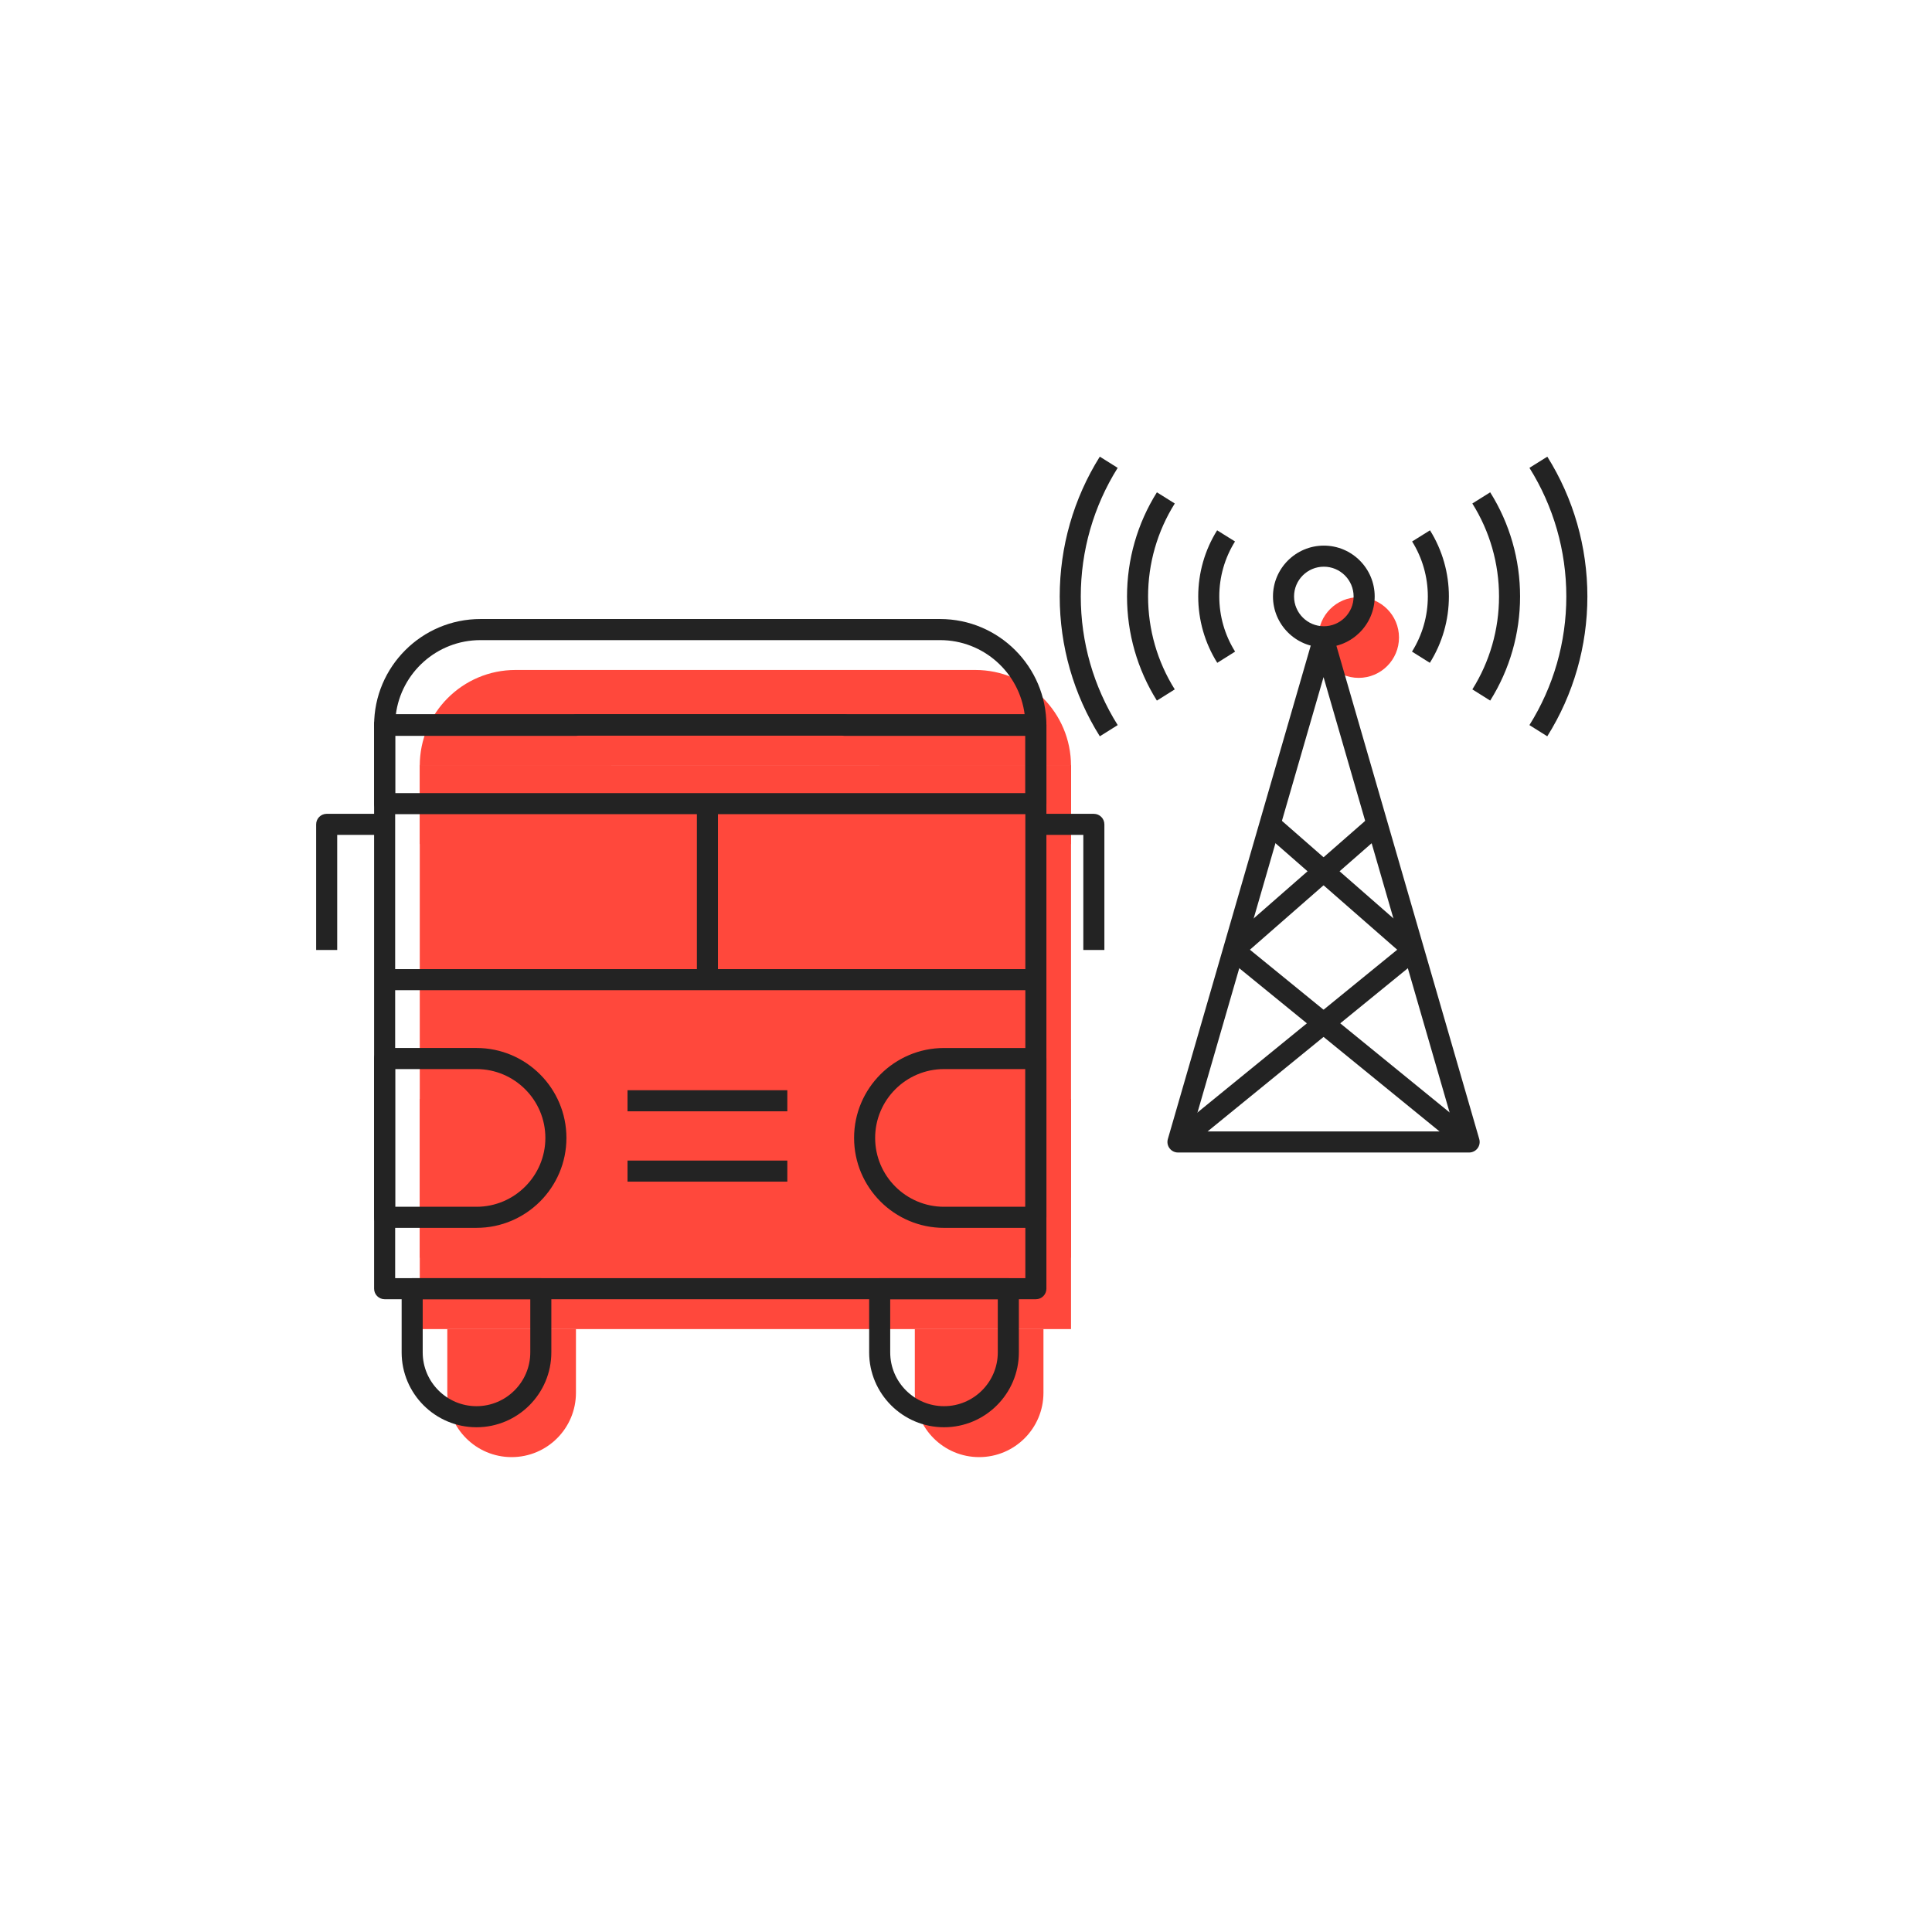 <svg width="110" height="110" viewBox="0 0 110 110" fill="none" xmlns="http://www.w3.org/2000/svg">
<g id="i-tran">
<rect width="110" height="110" fill="white"/>
<g id="Group">
<path id="Fill 1" fill-rule="evenodd" clip-rule="evenodd" d="M79.653 36.299C79.653 35.031 78.626 34.004 77.357 34.004C76.09 34.004 75.062 35.031 75.062 36.299C75.062 37.567 76.09 38.595 77.357 38.595C78.626 38.595 79.653 37.567 79.653 36.299Z" fill="#FF483C"/>
<path id="Fill 3" fill-rule="evenodd" clip-rule="evenodd" d="M23.9 75.673H60.979V43.572H23.9V75.673Z" fill="#FF483C"/>
<path id="Fill 5" fill-rule="evenodd" clip-rule="evenodd" d="M60.978 43.596C60.978 40.585 58.538 38.145 55.528 38.145H29.351C26.34 38.145 23.899 40.585 23.899 43.596H34.801C34.801 43.588 34.8 43.58 34.8 43.572H50.08C50.08 43.58 50.077 43.588 50.077 43.596H60.978Z" fill="#FF483C"/>
<path id="Fill 7" fill-rule="evenodd" clip-rule="evenodd" d="M25.468 75.672V79.299C25.468 81.322 27.108 82.962 29.13 82.962C31.153 82.962 32.792 81.322 32.792 79.299V75.672H25.468Z" fill="#FF483C"/>
<path id="Fill 8" fill-rule="evenodd" clip-rule="evenodd" d="M52.086 75.672V79.299C52.086 81.322 53.726 82.962 55.748 82.962C57.771 82.962 59.41 81.322 59.41 79.299V75.672H52.086Z" fill="#FF483C"/>
<path id="Fill 9" fill-rule="evenodd" clip-rule="evenodd" d="M29.13 62.569H23.9V71.61H29.13C31.627 71.61 33.651 69.586 33.651 67.09C33.651 64.593 31.627 62.569 29.13 62.569" fill="#FF483C"/>
<path id="Fill 10" fill-rule="evenodd" clip-rule="evenodd" d="M55.748 62.569H60.978V71.61H55.748C53.251 71.61 51.227 69.586 51.227 67.09C51.227 64.593 53.251 62.569 55.748 62.569" fill="#FF483C"/>
<path id="Fill 13" fill-rule="evenodd" clip-rule="evenodd" d="M23.902 48.057H60.979V43.572H23.902V48.057Z" fill="#FF483C"/>
<path id="Fill 15" fill-rule="evenodd" clip-rule="evenodd" d="M22.499 72.772H58.379V41.872H22.499V72.772ZM58.979 73.972H21.899C21.568 73.972 21.3 73.704 21.3 73.372V41.272C21.3 40.94 21.568 40.672 21.899 40.672H58.979C59.31 40.672 59.578 40.94 59.578 41.272V73.372C59.578 73.704 59.31 73.972 58.979 73.972V73.972Z" fill="#232323"/>
<path id="Fill 16" fill-rule="evenodd" clip-rule="evenodd" d="M48.247 40.696H58.342C58.045 38.303 55.999 36.446 53.527 36.446H27.351C24.879 36.446 22.833 38.303 22.536 40.696H32.638C32.689 40.68 32.744 40.672 32.8 40.672H48.079C48.138 40.672 48.194 40.68 48.247 40.696M58.978 41.896H48.076C48.018 41.896 47.961 41.888 47.908 41.872H32.964C32.912 41.888 32.857 41.896 32.802 41.896H21.899C21.568 41.896 21.3 41.628 21.3 41.296C21.3 37.96 24.014 35.245 27.351 35.245H53.527C56.864 35.245 59.578 37.96 59.578 41.296C59.578 41.628 59.31 41.896 58.978 41.896" fill="#232323"/>
<path id="Fill 17" fill-rule="evenodd" clip-rule="evenodd" d="M21.9 56.377H58.979V55.177H21.9V56.377Z" fill="#232323"/>
<path id="Fill 18" fill-rule="evenodd" clip-rule="evenodd" d="M24.067 73.972V77C24.067 78.688 25.441 80.062 27.13 80.062C28.818 80.062 30.192 78.688 30.192 77V73.972H24.067ZM27.13 81.262C24.779 81.262 22.868 79.35 22.868 77V73.372C22.868 73.04 23.136 72.772 23.467 72.772H30.792C31.123 72.772 31.391 73.04 31.391 73.372V77C31.391 79.35 29.48 81.262 27.13 81.262V81.262Z" fill="#232323"/>
<path id="Fill 19" fill-rule="evenodd" clip-rule="evenodd" d="M50.685 73.972V77C50.685 78.688 52.059 80.062 53.748 80.062C55.437 80.062 56.81 78.688 56.81 77V73.972H50.685ZM53.748 81.262C51.398 81.262 49.486 79.35 49.486 77V73.372C49.486 73.04 49.755 72.772 50.086 72.772H57.41C57.742 72.772 58.01 73.04 58.01 73.372V77C58.01 79.35 56.099 81.262 53.748 81.262V81.262Z" fill="#232323"/>
<path id="Fill 20" fill-rule="evenodd" clip-rule="evenodd" d="M22.499 68.709H27.13C29.292 68.709 31.051 66.95 31.051 64.789C31.051 62.627 29.292 60.869 27.13 60.869H22.499V68.709ZM27.13 69.909H21.899C21.568 69.909 21.3 69.641 21.3 69.309V60.269C21.3 59.937 21.568 59.668 21.899 59.668H27.13C29.953 59.668 32.25 61.965 32.25 64.789C32.25 67.612 29.953 69.909 27.13 69.909V69.909Z" fill="#232323"/>
<path id="Fill 21" fill-rule="evenodd" clip-rule="evenodd" d="M53.748 60.869C51.586 60.869 49.827 62.627 49.827 64.789C49.827 66.951 51.586 68.709 53.748 68.709H58.379V60.869H53.748ZM58.978 69.91H53.748C50.925 69.91 48.628 67.612 48.628 64.789C48.628 61.966 50.925 59.669 53.748 59.669H58.978C59.31 59.669 59.578 59.937 59.578 60.269V69.309C59.578 69.641 59.31 69.91 58.978 69.91V69.91Z" fill="#232323"/>
<path id="Fill 22" fill-rule="evenodd" clip-rule="evenodd" d="M35.728 63.273H44.827V62.073H35.728V63.273Z" fill="#232323"/>
<path id="Fill 23" fill-rule="evenodd" clip-rule="evenodd" d="M35.728 67.278H44.827V66.078H35.728V67.278Z" fill="#232323"/>
<path id="Fill 24" fill-rule="evenodd" clip-rule="evenodd" d="M62.879 54.089H61.68V47.536H58.979V46.336H62.279C62.61 46.336 62.879 46.605 62.879 46.936V54.089Z" fill="#232323"/>
<path id="Fill 25" fill-rule="evenodd" clip-rule="evenodd" d="M19.199 54.089H18V46.936C18 46.605 18.268 46.336 18.599 46.336H21.899V47.536H19.199V54.089Z" fill="#232323"/>
<path id="Fill 26" fill-rule="evenodd" clip-rule="evenodd" d="M22.501 45.157H58.379V41.872H22.501V45.157ZM58.979 46.357H21.901C21.57 46.357 21.302 46.088 21.302 45.757V41.272C21.302 40.94 21.57 40.672 21.901 40.672H58.979C59.31 40.672 59.578 40.94 59.578 41.272V45.757C59.578 46.088 59.31 46.357 58.979 46.357V46.357Z" fill="#232323"/>
<path id="Fill 27" fill-rule="evenodd" clip-rule="evenodd" d="M39.678 55.777H40.877V45.756H39.678V55.777Z" fill="#232323"/>
<path id="Fill 28" fill-rule="evenodd" clip-rule="evenodd" d="M67.868 64.419H82.847L75.357 38.552L67.868 64.419ZM83.646 65.619H67.069C66.881 65.619 66.703 65.53 66.59 65.379C66.476 65.229 66.44 65.033 66.493 64.852L74.781 36.228C74.855 35.971 75.09 35.794 75.357 35.794C75.625 35.794 75.859 35.971 75.933 36.228L84.222 64.852C84.275 65.033 84.239 65.229 84.126 65.379C84.013 65.53 83.835 65.619 83.646 65.619V65.619Z" fill="#232323"/>
<path id="Fill 29" fill-rule="evenodd" clip-rule="evenodd" d="M75.374 32.265C74.438 32.265 73.678 33.025 73.678 33.96C73.678 34.895 74.438 35.656 75.374 35.656C76.309 35.656 77.069 34.895 77.069 33.96C77.069 33.025 76.309 32.265 75.374 32.265M75.374 36.856C73.777 36.856 72.478 35.557 72.478 33.96C72.478 32.364 73.777 31.065 75.374 31.065C76.971 31.065 78.269 32.364 78.269 33.96C78.269 35.557 76.971 36.856 75.374 36.856" fill="#232323"/>
<path id="Fill 30" fill-rule="evenodd" clip-rule="evenodd" d="M81.409 37.738L80.393 37.1C80.982 36.16 81.295 35.074 81.295 33.96C81.295 32.85 80.985 31.767 80.4 30.829L81.418 30.194C82.122 31.323 82.494 32.625 82.494 33.96C82.494 35.3 82.119 36.607 81.409 37.738" fill="#232323"/>
<path id="Fill 31" fill-rule="evenodd" clip-rule="evenodd" d="M84.846 39.889L83.83 39.251C84.823 37.669 85.348 35.84 85.348 33.96C85.348 32.081 84.823 30.251 83.829 28.667L84.845 28.03C85.959 29.805 86.547 31.855 86.547 33.96C86.547 36.066 85.959 38.116 84.846 39.889" fill="#232323"/>
<path id="Fill 32" fill-rule="evenodd" clip-rule="evenodd" d="M88.095 41.922L87.079 41.284C88.453 39.093 89.18 36.561 89.18 33.96C89.18 31.361 88.453 28.829 87.08 26.637L88.098 26.001C89.59 28.383 90.379 31.135 90.379 33.96C90.379 36.787 89.59 39.54 88.095 41.922" fill="#232323"/>
<path id="Fill 33" fill-rule="evenodd" clip-rule="evenodd" d="M69.306 37.738C68.596 36.608 68.222 35.301 68.222 33.96C68.222 32.623 68.594 31.321 69.298 30.194L70.316 30.829C69.731 31.766 69.421 32.848 69.421 33.96C69.421 35.075 69.733 36.161 70.322 37.1L69.306 37.738Z" fill="#232323"/>
<path id="Fill 34" fill-rule="evenodd" clip-rule="evenodd" d="M65.868 39.889C64.756 38.114 64.168 36.064 64.168 33.96C64.168 31.857 64.756 29.806 65.869 28.03L66.887 28.667C65.892 30.252 65.367 32.082 65.367 33.96C65.367 35.838 65.892 37.668 66.886 39.251L65.868 39.889Z" fill="#232323"/>
<path id="Fill 35" fill-rule="evenodd" clip-rule="evenodd" d="M62.619 41.922C61.125 39.538 60.336 36.785 60.336 33.96C60.336 31.135 61.125 28.382 62.618 26L63.636 26.638C62.262 28.829 61.535 31.36 61.535 33.96C61.535 36.559 62.262 39.092 63.637 41.284L62.619 41.922Z" fill="#232323"/>
<path id="Fill 36" fill-rule="evenodd" clip-rule="evenodd" d="M83.268 65.484L69.856 54.554L70.614 53.624L84.026 64.553L83.268 65.484Z" fill="#232323"/>
<path id="Fill 37" fill-rule="evenodd" clip-rule="evenodd" d="M70.63 54.541L69.839 53.638L78.015 46.485L78.806 47.388L70.63 54.541Z" fill="#232323"/>
<path id="Fill 38" fill-rule="evenodd" clip-rule="evenodd" d="M67.448 65.484L66.69 64.553L80.102 53.624L80.86 54.554L67.448 65.484Z" fill="#232323"/>
<path id="Fill 39" fill-rule="evenodd" clip-rule="evenodd" d="M80.086 54.541L71.91 47.388L72.701 46.485L80.877 53.638L80.086 54.541Z" fill="#232323"/>
</g>
</g>
</svg>
